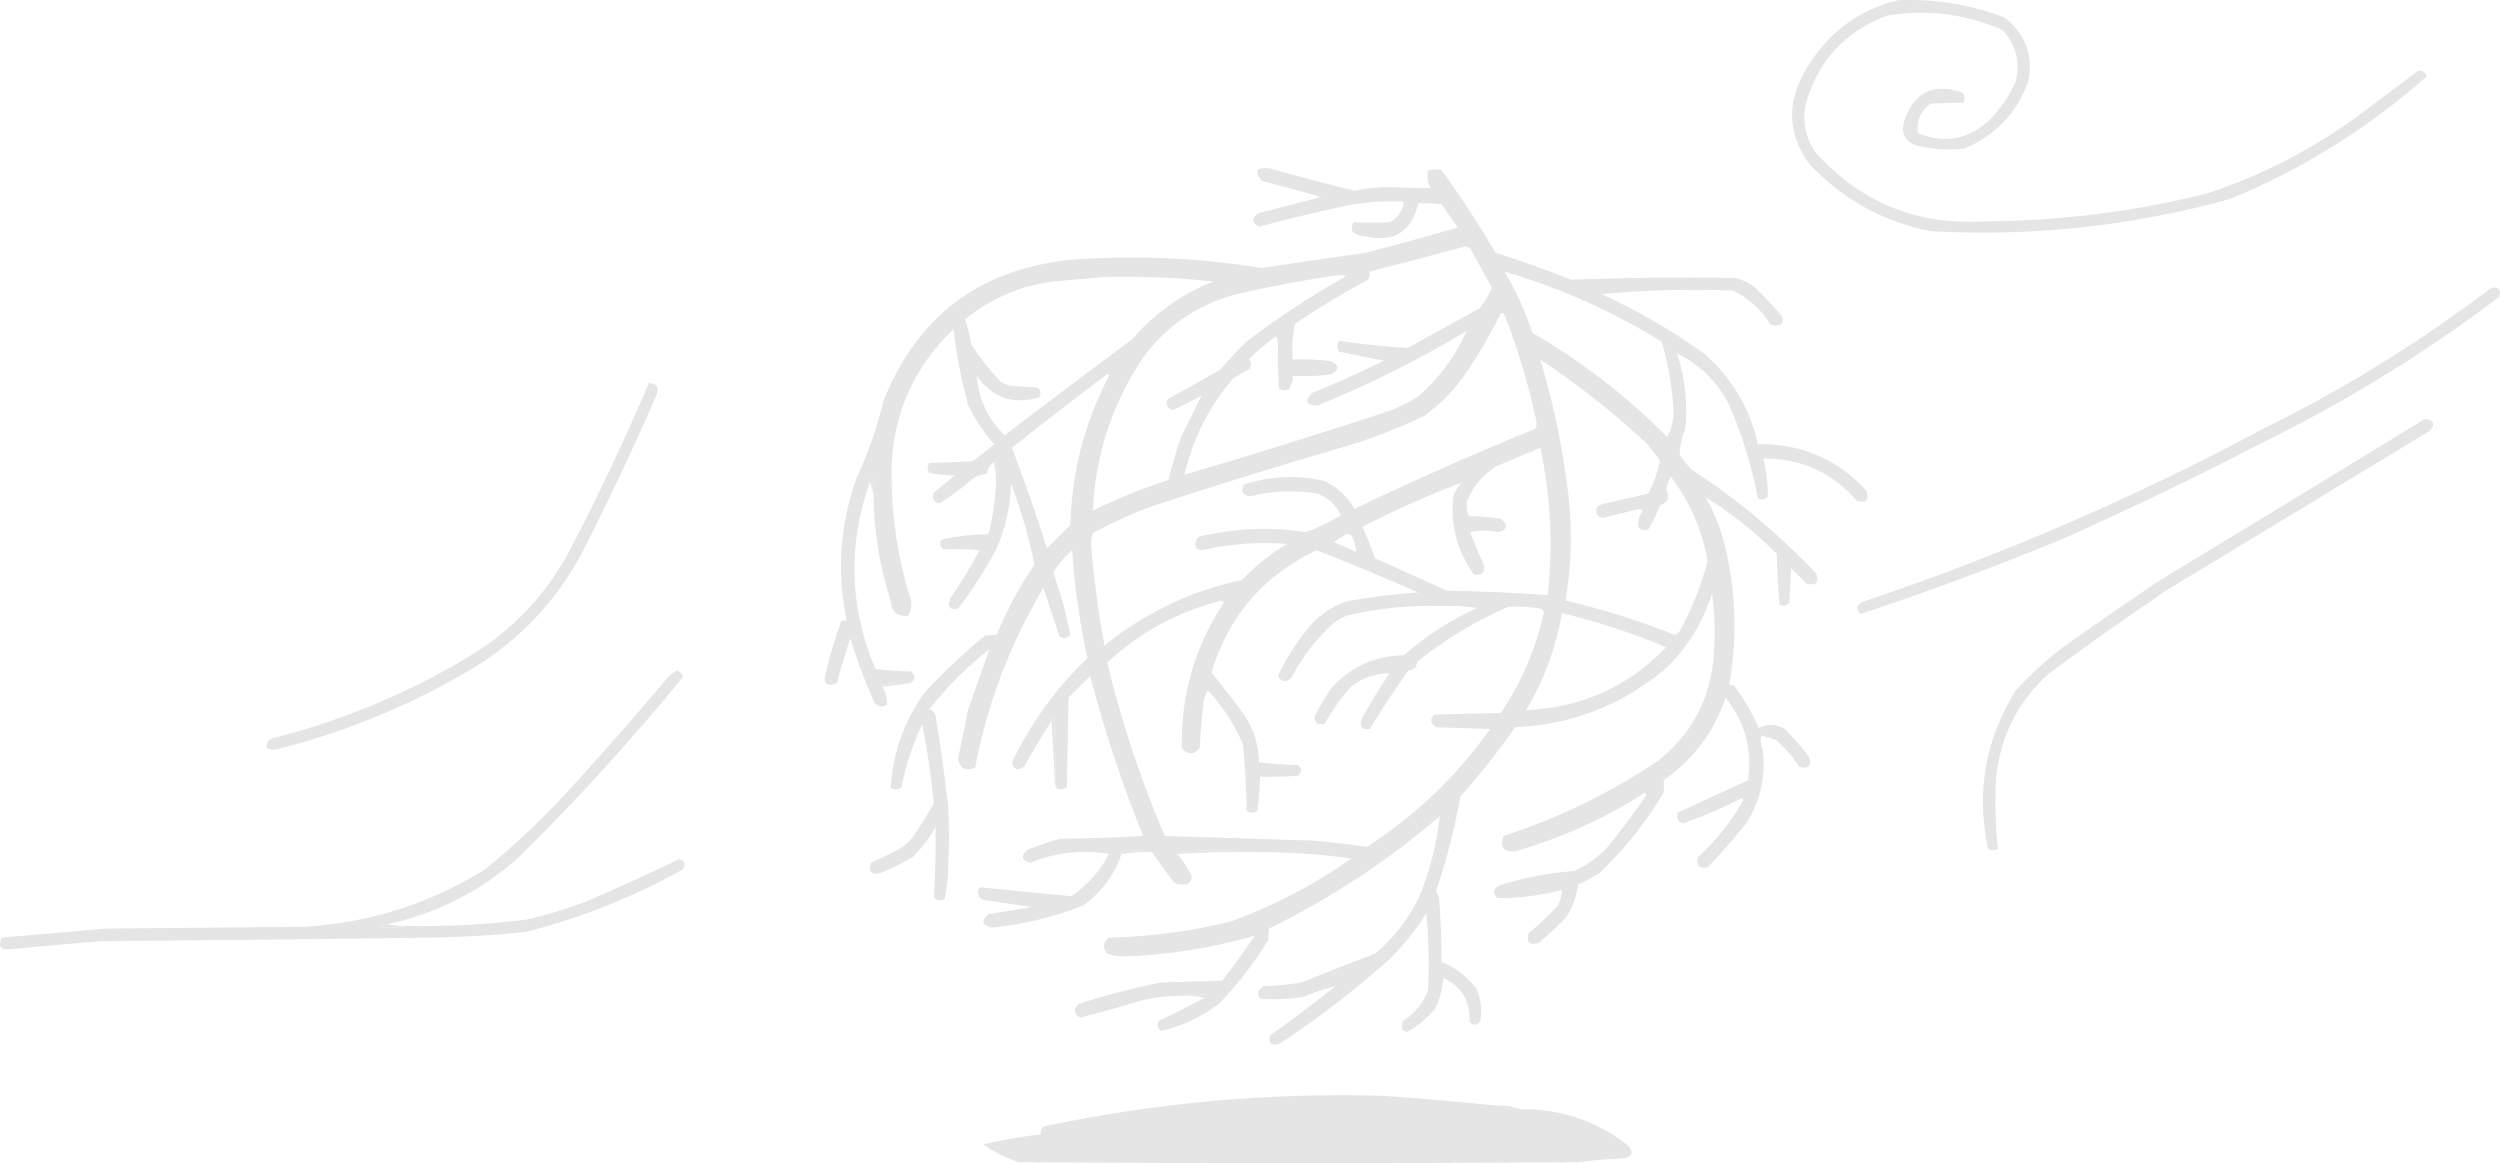 <?xml version="1.0" encoding="utf-8"?>
<svg viewBox="-477.997 184.91 422.1 196.382" xmlns="http://www.w3.org/2000/svg">
    <g transform="matrix(1, 0, 0, 1, -13.589, -70.176)">
        <path style="opacity: 1; fill: rgb(229, 229, 229);" d="M -143.937 255.122 C -137.773 254.882 -131.804 255.843 -126.032 258.005 C -122.463 260.712 -121.097 264.303 -121.935 268.778 C -123.862 274.144 -127.452 277.937 -132.708 280.158 C -135.591 280.506 -138.425 280.303 -141.205 279.551 C -142.926 278.697 -143.481 277.331 -142.874 275.454 C -141.199 270.596 -137.91 269.028 -133.011 270.75 C -132.684 271.274 -132.635 271.831 -132.86 272.42 C -134.699 272.44 -136.571 272.49 -138.474 272.571 C -140.164 273.872 -140.871 275.542 -140.598 277.579 C -135.87 279.453 -131.722 278.594 -128.156 274.999 C -126.423 273.166 -125.057 271.092 -124.059 268.778 C -123.279 265.458 -124.038 262.575 -126.335 260.129 C -132.571 257.425 -139.045 256.616 -145.757 257.701 C -152.892 260.386 -157.496 265.393 -159.565 272.723 C -160.087 275.557 -159.581 278.187 -158.048 280.613 C -150.413 289.231 -140.805 293.177 -129.218 292.449 C -116.533 292.388 -104.039 290.82 -91.739 287.745 C -82.398 284.643 -73.798 280.192 -65.944 274.392 C -62.706 271.964 -59.471 269.537 -56.233 267.109 C -55.438 266.889 -54.931 267.193 -54.715 268.019 C -64.533 276.703 -75.561 283.581 -87.794 288.655 C -104.385 293.253 -121.279 295.074 -138.474 294.118 C -146.534 292.491 -153.362 288.698 -158.958 282.738 C -162.576 277.636 -162.778 272.376 -159.565 266.957 C -155.997 260.757 -150.786 256.811 -143.937 255.122 Z"/>
        <path style="opacity: 1; fill: rgb(229, 229, 229);" d="M -261.077 423.549 C -260.838 423.463 -260.635 423.312 -260.47 423.094 C -262.245 422.846 -263.965 422.896 -265.629 423.246 C -267.679 423.267 -269.703 423.52 -271.699 424.004 C -275.111 425.053 -278.551 426.014 -282.017 426.887 C -283.109 426.325 -283.21 425.566 -282.32 424.611 C -277.74 423.112 -273.087 421.898 -268.36 420.97 C -264.921 420.869 -261.482 420.767 -258.042 420.666 C -256.104 418.222 -254.283 415.693 -252.58 413.079 C -259.69 415.117 -266.974 416.281 -274.43 416.569 C -275.478 416.593 -276.49 416.442 -277.465 416.114 C -278.283 415.121 -278.182 414.211 -277.161 413.383 C -270.177 413.247 -263.299 412.337 -256.525 410.652 C -249.269 407.985 -242.492 404.445 -236.192 400.03 C -241.427 399.307 -246.687 398.953 -251.973 398.968 C -256.577 398.565 -261.23 398.565 -265.933 398.968 C -265.895 399.152 -265.794 399.253 -265.629 399.271 C -264.63 400.42 -263.821 401.685 -263.201 403.065 C -263.296 404.07 -263.853 404.525 -264.871 404.43 C -265.488 404.475 -265.994 404.273 -266.388 403.823 C -267.618 402.242 -268.781 400.623 -269.878 398.968 C -271.652 398.568 -273.473 398.568 -275.34 398.968 C -275.303 399.152 -275.202 399.253 -275.037 399.271 C -276.261 402.778 -278.386 405.661 -281.41 407.92 C -286.43 409.921 -291.639 411.186 -297.039 411.714 C -298.637 411.266 -298.788 410.508 -297.494 409.438 C -295.066 409.033 -292.638 408.628 -290.211 408.224 C -292.939 407.837 -295.67 407.433 -298.404 407.01 C -299.331 406.53 -299.533 405.822 -299.011 404.886 C -293.855 405.416 -288.696 405.922 -283.534 406.403 C -280.817 404.561 -278.692 402.184 -277.161 399.271 C -281.776 398.506 -286.227 399.012 -290.514 400.789 C -291.992 400.244 -292.093 399.486 -290.817 398.513 C -289.038 397.785 -287.217 397.178 -285.355 396.692 C -280.698 396.641 -276.045 396.489 -271.395 396.237 C -274.955 387.429 -277.939 378.426 -280.348 369.227 C -281.562 370.441 -282.775 371.655 -283.989 372.869 C -284.09 377.927 -284.192 382.985 -284.293 388.043 C -284.817 388.369 -285.373 388.42 -285.962 388.195 C -286.19 387.991 -286.291 387.738 -286.265 387.436 C -286.215 383.692 -286.265 379.949 -286.417 376.207 C -286.635 376.372 -286.786 376.575 -286.872 376.814 C -288.463 379.285 -289.98 381.813 -291.424 384.401 C -292.477 385.34 -293.185 385.138 -293.549 383.794 C -290.368 377.171 -286.119 371.304 -280.803 366.193 C -282.116 360.195 -282.976 354.125 -283.382 347.984 C -284.677 349.075 -285.739 350.339 -286.569 351.778 C -285.343 355.218 -284.381 358.708 -283.686 362.248 C -284.212 362.886 -284.819 362.987 -285.507 362.551 C -286.417 359.82 -287.328 357.089 -288.238 354.357 C -293.874 363.779 -297.718 373.895 -299.77 384.705 C -301.376 385.348 -302.337 384.843 -302.653 383.187 C -302.077 380.46 -301.521 377.728 -300.984 374.993 C -299.758 371.517 -298.545 368.078 -297.342 364.675 C -301.136 367.659 -304.524 371.048 -307.508 374.842 C -306.952 374.993 -306.598 375.348 -306.446 375.904 C -305.628 380.947 -304.92 386.005 -304.322 391.078 C -304.12 394.618 -304.12 398.158 -304.322 401.699 C -304.351 403.453 -304.553 405.172 -304.929 406.858 C -305.617 407.294 -306.224 407.193 -306.75 406.555 C -306.494 402.618 -306.393 398.673 -306.446 394.719 C -307.478 396.561 -308.742 398.23 -310.24 399.727 C -311.976 400.797 -313.797 401.707 -315.702 402.458 C -317.27 402.913 -317.827 402.357 -317.371 400.789 C -315.799 400.079 -314.231 399.32 -312.668 398.513 C -311.819 397.969 -311.061 397.311 -310.391 396.54 C -309.102 394.669 -307.888 392.747 -306.75 390.774 C -307.149 386.296 -307.807 381.845 -308.722 377.421 C -310.338 380.802 -311.501 384.342 -312.212 388.043 C -312.819 388.447 -313.426 388.447 -314.033 388.043 C -313.641 382.122 -311.719 376.76 -308.267 371.959 C -305.062 368.55 -301.673 365.364 -298.101 362.399 C -297.385 362.336 -296.727 362.286 -296.128 362.248 C -294.394 358.07 -292.27 354.125 -289.755 350.412 C -290.691 345.781 -292.006 341.229 -293.7 336.756 C -293.813 340.556 -294.622 344.198 -296.128 347.681 C -298.038 351.25 -300.213 354.639 -302.653 357.847 C -304.044 358.131 -304.499 357.574 -304.019 356.178 C -302.197 353.548 -300.528 350.817 -299.011 347.984 C -301.028 347.795 -303.051 347.744 -305.081 347.833 C -305.724 347.37 -305.825 346.814 -305.384 346.164 C -302.788 345.605 -300.158 345.302 -297.494 345.253 C -296.835 342.664 -296.431 340.034 -296.28 337.363 C -295.881 335.892 -295.881 334.374 -296.28 332.811 C -296.464 332.848 -296.565 332.949 -296.583 333.114 C -297.273 333.575 -297.677 334.232 -297.797 335.087 C -298.541 335.175 -299.249 335.377 -299.922 335.694 C -301.779 337.352 -303.751 338.818 -305.839 340.094 C -306.77 339.82 -307.074 339.213 -306.75 338.273 C -305.587 337.312 -304.423 336.351 -303.26 335.39 C -304.687 335.338 -306.103 335.186 -307.508 334.935 C -307.893 334.367 -307.893 333.811 -307.508 333.266 C -305.081 333.165 -302.653 333.064 -300.225 332.962 C -298.956 332.074 -297.742 331.113 -296.583 330.079 C -298.348 328.06 -299.815 325.834 -300.984 323.403 C -302.105 319.212 -302.915 314.963 -303.412 310.657 C -310.379 317.315 -313.869 325.509 -313.881 335.239 C -313.871 342.38 -312.809 349.36 -310.695 356.178 C -310.39 357.238 -310.542 358.199 -311.15 359.061 C -312.926 359.211 -313.887 358.351 -314.033 356.482 C -315.914 350.659 -316.875 344.691 -316.916 338.577 C -316.866 337.56 -316.917 336.549 -317.068 335.542 C -317.383 335.768 -317.535 336.071 -317.523 336.452 C -321.305 347.056 -321.002 357.577 -316.613 368.014 C -314.597 368.266 -312.574 368.418 -310.543 368.469 C -309.711 369.261 -309.812 369.919 -310.847 370.441 C -312.478 370.342 -314.096 370.443 -315.702 370.745 C -315.665 370.929 -315.564 371.03 -315.399 371.048 C -314.868 372.003 -314.615 373.015 -314.64 374.083 C -315.427 374.533 -316.135 374.431 -316.764 373.78 C -318.34 370.215 -319.706 366.574 -320.861 362.855 C -321.666 365.365 -322.425 367.894 -323.137 370.441 C -324.912 371.095 -325.519 370.488 -324.958 368.621 C -324.261 365.675 -323.4 362.792 -322.379 359.972 C -322.091 359.825 -321.788 359.775 -321.468 359.82 C -323.159 351.66 -322.603 343.669 -319.799 335.845 C -317.85 331.644 -316.332 327.294 -315.247 322.796 C -309.59 308.544 -299.12 300.603 -283.838 298.973 C -272.962 298.132 -262.138 298.587 -251.366 300.339 C -245.507 299.43 -239.64 298.57 -233.765 297.76 C -228.589 296.405 -223.43 294.989 -218.287 293.511 C -219.198 292.196 -220.108 290.881 -221.019 289.566 C -222.33 289.414 -223.645 289.364 -224.964 289.414 C -226.034 294.173 -228.968 296.044 -233.765 295.028 C -234.594 294.965 -235.353 294.712 -236.041 294.27 C -236.266 293.681 -236.215 293.124 -235.889 292.601 C -233.871 292.693 -231.847 292.693 -229.819 292.601 C -228.371 291.878 -227.562 290.715 -227.392 289.111 C -230.762 288.975 -234.1 289.228 -237.406 289.869 C -242.243 290.914 -247.048 292.077 -251.821 293.359 C -253.133 292.707 -253.184 291.948 -251.973 291.083 C -248.437 290.175 -244.897 289.264 -241.351 288.352 C -244.673 287.395 -248.011 286.485 -251.366 285.621 C -252.698 284.011 -252.293 283.303 -250.152 283.496 C -245.366 284.832 -240.561 286.097 -235.737 287.29 C -233.639 286.841 -231.515 286.639 -229.364 286.683 C -227.184 286.794 -225.009 286.844 -222.84 286.835 C -223.414 285.949 -223.566 284.988 -223.295 283.952 C -222.566 283.617 -221.807 283.566 -221.019 283.8 C -217.757 288.298 -214.723 292.951 -211.914 297.76 C -207.601 299.108 -203.352 300.625 -199.169 302.312 C -189.969 301.965 -180.764 301.863 -171.553 302.008 C -170.325 302.268 -169.212 302.774 -168.214 303.526 C -166.535 305.103 -164.967 306.772 -163.511 308.533 C -163.134 309.567 -163.488 310.072 -164.573 310.05 C -164.876 310 -165.18 309.949 -165.483 309.899 C -167.032 307.338 -169.156 305.416 -171.856 304.133 C -179.254 303.869 -186.638 304.072 -194.01 304.739 C -187.896 307.541 -182.13 310.879 -176.712 314.754 C -172.001 318.864 -168.966 323.973 -167.607 330.079 C -160.263 329.978 -154.142 332.608 -149.247 337.97 C -148.792 339.538 -149.347 340.094 -150.916 339.639 C -155.047 334.837 -160.306 332.46 -166.697 332.507 C -166.146 334.602 -165.893 336.726 -165.938 338.88 C -166.41 339.492 -166.967 339.593 -167.607 339.184 C -168.667 333.629 -170.336 328.268 -172.615 323.1 C -174.646 319.347 -177.529 316.565 -181.264 314.754 C -179.871 318.94 -179.416 323.239 -179.898 327.652 C -180.493 329.02 -180.797 330.436 -180.808 331.9 C -180.209 332.754 -179.551 333.563 -178.836 334.328 C -171.14 339.338 -164.11 345.205 -157.745 351.93 C -157.289 353.498 -157.845 354.054 -159.414 353.599 C -160.272 352.739 -161.133 351.879 -161.993 351.019 C -162.094 352.941 -162.196 354.863 -162.297 356.785 C -162.769 357.397 -163.325 357.498 -163.966 357.089 C -164.211 354.271 -164.362 351.438 -164.421 348.591 C -168.105 344.896 -172.101 341.709 -176.408 339.032 C -174.546 342.392 -173.281 345.983 -172.615 349.805 C -171.258 356.778 -171.207 363.757 -172.463 370.745 C -172.144 370.7 -171.84 370.75 -171.553 370.897 C -169.914 373.11 -168.549 375.488 -167.456 378.028 C -166.003 377.252 -164.536 377.302 -163.055 378.18 C -161.582 379.663 -160.218 381.231 -158.958 382.884 C -158.503 384.452 -159.059 385.008 -160.628 384.553 C -161.716 382.856 -163.031 381.339 -164.573 380.001 C -165.384 379.748 -166.193 379.495 -167 379.242 C -167.215 379.93 -167.164 380.638 -166.849 381.366 C -166.199 385.968 -167.109 390.217 -169.58 394.112 C -171.642 396.681 -173.817 399.159 -176.105 401.547 C -177.47 401.8 -178.027 401.244 -177.774 399.878 C -174.675 397.035 -172.095 393.798 -170.035 390.167 C -170.136 390.066 -170.238 389.965 -170.339 389.864 C -173.543 391.488 -176.831 392.904 -180.202 394.112 C -181.132 393.839 -181.436 393.232 -181.112 392.291 C -177.179 390.477 -173.234 388.656 -169.277 386.829 C -168.531 381.596 -169.795 376.942 -173.07 372.869 C -175.002 378.695 -178.492 383.348 -183.54 386.829 C -183.426 387.518 -183.426 388.226 -183.54 388.953 C -186.51 393.925 -190.102 398.427 -194.313 402.458 C -195.478 403.193 -196.692 403.85 -197.955 404.43 C -198.224 406.401 -198.881 408.221 -199.927 409.893 C -201.404 411.471 -202.972 412.938 -204.631 414.293 C -206.199 414.748 -206.755 414.192 -206.3 412.624 C -204.59 411.218 -202.972 409.701 -201.445 408.072 C -200.975 407.219 -200.722 406.308 -200.686 405.341 C -204.269 406.292 -207.911 406.747 -211.611 406.706 C -212.428 405.908 -212.327 405.199 -211.308 404.582 C -207.148 403.262 -202.899 402.453 -198.562 402.154 C -196.435 401.141 -194.564 399.775 -192.947 398.057 C -190.706 395.311 -188.582 392.478 -186.574 389.56 C -186.366 389.308 -186.416 389.106 -186.726 388.953 C -193.517 393.309 -200.8 396.597 -208.576 398.816 C -210.587 398.993 -211.244 398.134 -210.549 396.237 C -201.313 393.212 -192.664 389.014 -184.602 383.642 C -178.754 379.081 -175.568 373.062 -175.042 365.586 C -174.775 362.131 -174.876 358.692 -175.346 355.268 C -176.917 360.287 -179.598 364.586 -183.388 368.165 C -190.687 374.19 -199.083 377.427 -208.576 377.876 C -211.43 381.946 -214.516 385.84 -217.832 389.56 C -218.794 394.974 -220.16 400.285 -221.929 405.493 C -221.89 405.814 -221.738 406.067 -221.474 406.251 C -221.173 409.988 -221.021 413.731 -221.019 417.48 C -218.678 418.447 -216.705 419.965 -215.101 422.032 C -214.374 423.785 -214.172 425.606 -214.494 427.494 C -215.101 428.304 -215.708 428.304 -216.315 427.494 C -216.15 424.081 -217.617 421.653 -220.715 420.211 C -220.854 422.019 -221.309 423.739 -222.081 425.37 C -223.435 426.98 -225.003 428.295 -226.785 429.315 C -227.071 429.282 -227.323 429.181 -227.543 429.012 C -227.746 428.506 -227.746 428 -227.543 427.494 C -225.564 426.224 -224.147 424.505 -223.295 422.335 C -223.061 417.978 -223.162 413.628 -223.598 409.286 C -225.428 412.231 -227.603 414.911 -230.123 417.328 C -235.864 422.422 -241.934 427.076 -248.331 431.288 C -249.727 431.768 -250.284 431.313 -250 429.922 C -246.227 427.251 -242.534 424.469 -238.924 421.577 C -240.756 422.052 -242.576 422.659 -244.386 423.397 C -246.804 423.781 -249.232 423.882 -251.669 423.701 C -252.191 422.764 -251.989 422.056 -251.063 421.577 C -248.919 421.528 -246.795 421.326 -244.69 420.97 C -240.558 419.289 -236.41 417.671 -232.247 416.114 C -229.072 413.449 -226.594 410.263 -224.812 406.555 C -222.974 402.116 -221.811 397.564 -221.322 392.898 C -230.101 400.428 -239.71 406.75 -250.152 411.865 C -250.19 412.465 -250.241 413.122 -250.304 413.838 C -252.682 417.731 -255.464 421.322 -258.649 424.611 C -261.603 426.797 -264.84 428.315 -268.36 429.163 C -268.914 428.719 -269.066 428.162 -268.816 427.494 C -266.192 426.266 -263.613 424.951 -261.077 423.549 Z M -278.072 301.856 C -280.86 302.089 -283.692 302.342 -286.569 302.615 C -292.146 303.331 -297.103 305.456 -301.439 308.988 C -300.996 310.423 -300.642 311.89 -300.377 313.388 C -298.89 315.601 -297.221 317.675 -295.37 319.61 C -294.888 319.871 -294.382 320.074 -293.852 320.217 C -292.335 320.318 -290.817 320.419 -289.3 320.52 C -288.657 320.982 -288.556 321.539 -288.997 322.189 C -293.409 323.455 -296.899 322.241 -299.466 318.547 C -299.215 322.49 -297.647 325.828 -294.763 328.562 C -287.623 323.092 -280.441 317.68 -273.216 312.326 C -269.443 307.964 -264.891 304.727 -259.56 302.615 C -265.712 301.956 -271.883 301.703 -278.072 301.856 Z M -293.549 330.686 C -291.425 336.298 -289.453 341.962 -287.631 347.681 C -286.316 346.366 -285.001 345.051 -283.686 343.736 C -283.466 334.831 -281.291 326.435 -277.161 318.547 C -277.199 318.363 -277.3 318.262 -277.465 318.244 C -282.86 322.312 -288.221 326.459 -293.549 330.686 Z M -255.615 304.739 C -262.025 306.451 -267.234 309.941 -271.243 315.209 C -276.591 323.109 -279.474 331.809 -279.892 341.308 C -275.781 339.253 -271.533 337.533 -267.147 336.149 C -266.522 333.587 -265.764 331.058 -264.871 328.562 C -263.731 326.283 -262.618 324.058 -261.532 321.886 C -263.122 322.782 -264.74 323.591 -266.388 324.313 C -267.319 324.04 -267.622 323.433 -267.298 322.493 C -264.29 320.862 -261.306 319.193 -258.346 317.485 C -256.94 315.775 -255.422 314.157 -253.794 312.63 C -248.535 308.628 -242.972 304.986 -237.103 301.705 C -237.599 301.555 -238.105 301.504 -238.62 301.553 C -244.285 302.392 -249.95 303.454 -255.615 304.739 Z M -253.49 315.664 C -253.164 316.188 -253.113 316.745 -253.339 317.334 C -254.324 317.852 -255.285 318.408 -256.222 319.003 C -260.278 323.728 -263.01 329.14 -264.415 335.239 C -252.833 331.837 -241.301 328.246 -229.819 324.465 C -228.116 323.816 -226.498 323.007 -224.964 322.037 C -221.343 318.846 -218.612 315.154 -216.77 310.961 C -224.62 315.695 -233.016 319.893 -241.958 323.555 C -243.908 323.543 -244.212 322.835 -242.869 321.43 C -238.751 319.776 -234.704 317.955 -230.73 315.968 C -233.272 315.518 -235.801 315.012 -238.317 314.451 C -238.721 313.844 -238.721 313.237 -238.317 312.63 C -234.496 313.204 -230.652 313.609 -226.785 313.844 C -222.738 311.618 -218.692 309.393 -214.646 307.167 C -213.747 306.13 -213.039 304.967 -212.521 303.677 C -213.685 301.553 -214.848 299.429 -216.011 297.304 C -216.255 296.909 -216.61 296.706 -217.074 296.697 C -222.427 298.162 -227.789 299.579 -233.158 300.946 C -233.093 301.445 -233.194 301.9 -233.461 302.312 C -237.684 304.599 -241.781 307.078 -245.752 309.747 C -246.121 311.447 -246.273 313.166 -246.207 314.906 C -246.207 315.209 -246.207 315.513 -246.207 315.816 C -243.925 315.718 -241.7 315.819 -239.531 316.12 C -238.317 316.828 -238.317 317.536 -239.531 318.244 C -241.7 318.545 -243.925 318.646 -246.207 318.547 C -246.121 319.129 -246.222 319.634 -246.51 320.065 C -246.484 320.367 -246.586 320.62 -246.814 320.824 C -247.403 321.049 -247.959 320.998 -248.483 320.672 C -248.635 318.348 -248.685 316.021 -248.635 313.692 C -248.545 313.014 -248.647 312.407 -248.938 311.871 C -250.558 312.988 -252.076 314.253 -253.49 315.664 Z M -216.618 317.637 C -218.583 320.704 -221.061 323.284 -224.053 325.376 C -228.081 327.292 -232.229 328.91 -236.496 330.231 C -247.683 333.483 -258.81 336.922 -269.878 340.549 C -273.334 341.822 -276.672 343.34 -279.892 345.101 C -280.084 345.68 -280.185 346.287 -280.196 346.922 C -279.748 352.684 -278.989 358.4 -277.92 364.068 C -271.087 358.554 -263.349 354.862 -254.704 352.992 C -252.438 350.622 -249.909 348.6 -247.117 346.922 C -251.929 346.531 -256.684 346.886 -261.381 347.984 C -261.767 347.963 -262.12 347.862 -262.443 347.681 C -262.715 346.915 -262.563 346.257 -261.988 345.708 C -256.017 344.252 -249.998 343.999 -243.931 344.95 C -241.86 344.192 -239.887 343.231 -238.013 342.067 C -238.848 340.321 -240.163 339.107 -241.958 338.425 C -245.78 337.779 -249.573 337.931 -253.339 338.88 C -254.606 338.714 -254.961 338.057 -254.401 336.908 C -249.897 335.435 -245.345 335.232 -240.744 336.301 C -238.586 337.347 -236.916 338.915 -235.737 341.004 C -225.702 336.21 -215.536 331.708 -205.238 327.5 C -204.912 326.976 -204.861 326.42 -205.086 325.831 C -206.387 319.817 -208.157 313.95 -210.397 308.229 C -210.536 307.987 -210.738 307.886 -211.004 307.926 C -212.642 311.304 -214.513 314.54 -216.618 317.637 Z M -237.103 359.061 C -237.86 359.389 -238.569 359.794 -239.227 360.275 C -242.185 362.927 -244.562 366.013 -246.359 369.531 C -247.253 370.382 -248.012 370.281 -248.635 369.227 C -247.376 366.507 -245.808 363.978 -243.931 361.641 C -242.16 359.259 -239.883 357.59 -237.103 356.633 C -233.089 355.888 -229.043 355.382 -224.964 355.116 C -230.627 352.613 -236.343 350.236 -242.11 347.984 C -251.06 352.212 -256.978 359.091 -259.863 368.621 C -257.934 371.005 -256.062 373.433 -254.249 375.904 C -252.706 378.308 -251.897 380.938 -251.821 383.794 C -249.67 384.042 -247.496 384.193 -245.297 384.249 C -244.528 384.831 -244.528 385.438 -245.297 386.07 C -247.418 386.222 -249.543 386.272 -251.669 386.222 C -251.701 388.152 -251.852 390.074 -252.125 391.988 C -252.732 392.393 -253.339 392.393 -253.945 391.988 C -253.97 388.228 -254.173 384.485 -254.552 380.759 C -255.992 377.373 -257.965 374.338 -260.47 371.655 C -260.947 372.378 -261.2 373.188 -261.229 374.083 C -261.532 376.502 -261.734 378.93 -261.836 381.366 C -262.847 382.58 -263.859 382.58 -264.871 381.366 C -265.047 372.436 -262.669 364.243 -257.739 356.785 C -257.891 356.684 -258.042 356.583 -258.194 356.482 C -265.563 358.368 -271.987 361.858 -277.465 366.951 C -275.045 376.992 -271.808 386.753 -267.754 396.237 C -259.559 396.474 -251.365 396.726 -243.172 396.995 C -239.975 397.261 -236.789 397.615 -233.613 398.057 C -225.422 392.801 -218.492 386.175 -212.825 378.18 C -215.86 378.079 -218.894 377.978 -221.929 377.876 C -222.948 377.259 -223.05 376.551 -222.233 375.752 C -218.49 375.651 -214.747 375.55 -211.004 375.449 C -207.505 370.268 -205.077 364.603 -203.721 358.454 C -203.844 358.167 -204.046 357.965 -204.328 357.847 C -206.143 357.544 -207.964 357.443 -209.79 357.544 C -215.327 359.981 -220.436 363.066 -225.116 366.8 C -225.217 367.71 -225.722 368.216 -226.633 368.317 C -228.925 371.538 -231.1 374.825 -233.158 378.18 C -234.421 378.346 -234.876 377.79 -234.523 376.511 C -233.07 373.855 -231.502 371.276 -229.819 368.772 C -232.159 368.797 -234.283 369.505 -236.192 370.897 C -237.945 372.852 -239.463 374.976 -240.744 377.27 C -241.96 377.569 -242.516 377.114 -242.414 375.904 C -241.58 374.336 -240.669 372.819 -239.682 371.352 C -236.444 367.673 -232.347 365.802 -227.392 365.738 C -223.64 362.445 -219.492 359.765 -214.949 357.696 C -217.017 357.395 -219.141 357.293 -221.322 357.392 C -226.657 357.25 -231.918 357.806 -237.103 359.061 Z M -211.004 342.674 C -209.709 343.744 -209.861 344.502 -211.459 344.95 C -213.029 344.584 -214.597 344.584 -216.163 344.95 C -215.488 346.805 -214.729 348.626 -213.887 350.412 C -213.634 351.778 -214.191 352.334 -215.556 352.081 C -218.387 348.139 -219.55 343.739 -219.046 338.88 C -218.705 338.046 -218.25 337.287 -217.68 336.604 C -223.363 338.735 -228.926 341.214 -234.371 344.039 C -233.573 345.778 -232.865 347.549 -232.247 349.35 C -228.201 351.171 -224.154 352.992 -220.108 354.813 C -214.434 354.903 -208.77 355.156 -203.114 355.571 C -202.174 347.203 -202.578 338.908 -204.328 330.686 C -206.856 331.749 -209.386 332.811 -211.914 333.873 C -214.16 335.357 -215.779 337.33 -216.77 339.791 C -216.863 340.666 -216.762 341.475 -216.467 342.218 C -214.639 342.27 -212.818 342.421 -211.004 342.674 Z M -239.227 346.619 C -237.94 347.136 -236.676 347.692 -235.434 348.288 C -235.491 347.352 -235.744 346.441 -236.192 345.557 C -236.443 345.288 -236.746 345.187 -237.103 345.253 C -237.791 345.701 -238.499 346.156 -239.227 346.619 Z M -199.927 336.149 C -198.89 342.944 -198.941 349.722 -200.079 356.482 C -193.82 357.944 -187.7 359.866 -181.719 362.248 C -181.336 362.169 -181.033 361.967 -180.808 361.641 C -178.732 357.887 -177.164 353.942 -176.105 349.805 C -177.026 344.526 -179.1 339.771 -182.326 335.542 C -182.669 336.217 -182.922 336.925 -183.085 337.666 C -182.412 339.042 -182.766 339.952 -184.147 340.398 C -184.691 341.831 -185.348 343.197 -186.119 344.494 C -186.787 344.745 -187.343 344.593 -187.788 344.039 C -187.904 343.047 -187.651 342.137 -187.03 341.308 C -187.232 341.207 -187.434 341.106 -187.637 341.004 C -189.66 341.51 -191.683 342.016 -193.706 342.522 C -194.17 342.513 -194.524 342.311 -194.768 341.915 C -195.082 341.09 -194.829 340.534 -194.01 340.246 C -191.381 339.639 -188.751 339.032 -186.119 338.425 C -185.152 336.636 -184.495 334.764 -184.147 332.811 C -184.855 331.9 -185.563 330.99 -186.271 330.079 C -191.903 324.798 -197.922 320.043 -204.328 315.816 C -202.339 322.471 -200.872 329.249 -199.927 336.149 Z M -205.693 311.264 C -197.35 316.1 -189.763 321.967 -182.933 328.866 C -182.146 327.41 -181.791 325.842 -181.871 324.162 C -182.098 320.295 -182.755 316.502 -183.843 312.782 C -192.257 307.583 -201.108 303.638 -210.397 300.946 C -208.459 304.167 -206.89 307.607 -205.693 311.264 Z M -206.755 374.993 C -197.458 374.593 -189.567 371.053 -183.085 364.372 C -188.792 361.964 -194.659 360.042 -200.686 358.606 C -201.689 364.447 -203.712 369.909 -206.755 374.993 Z"/>
        <path style="opacity: 1; fill: rgb(229, 229, 229);" d="M -43.79 303.677 C -42.522 303.478 -42.067 303.983 -42.425 305.195 C -54.992 314.695 -68.393 322.939 -82.635 329.928 C -93.615 335.62 -104.743 340.981 -116.017 346.012 C -127.324 350.69 -138.756 354.939 -150.309 358.758 C -151.171 357.799 -150.968 357.091 -149.702 356.633 C -126.444 348.812 -103.987 339.101 -82.331 327.5 C -68.651 320.768 -55.805 312.828 -43.79 303.677 Z"/>
        <path style="opacity: 1; fill: rgb(229, 229, 229);" d="M -248.938 311.871 C -248.92 311.706 -248.819 311.605 -248.635 311.568 C -248.241 312.318 -248.241 313.026 -248.635 313.692 C -248.545 313.014 -248.647 312.407 -248.938 311.871 Z"/>
        <path style="opacity: 1; fill: rgb(229, 229, 229);" d="M -246.207 314.906 C -246.207 315.209 -246.207 315.513 -246.207 315.816 C -243.925 315.718 -241.7 315.819 -239.531 316.12 C -241.857 316.12 -244.184 316.12 -246.51 316.12 C -246.592 315.634 -246.49 315.23 -246.207 314.906 Z"/>
        <path style="opacity: 1; fill: rgb(229, 229, 229);" d="M -239.531 318.244 C -241.7 318.545 -243.925 318.646 -246.207 318.547 C -246.121 319.129 -246.222 319.634 -246.51 320.065 C -246.51 319.458 -246.51 318.851 -246.51 318.244 C -244.184 318.244 -241.857 318.244 -239.531 318.244 Z"/>
        <path style="opacity: 1; fill: rgb(229, 229, 229);" d="M -354.85 319.761 C -353.64 319.808 -353.185 320.414 -353.485 321.582 C -357.438 330.704 -361.687 339.707 -366.231 348.591 C -370.47 356.473 -376.387 362.795 -383.984 367.558 C -394.397 373.864 -405.524 378.517 -417.366 381.518 C -418.054 381.748 -418.712 381.698 -419.338 381.366 C -419.509 380.517 -419.154 379.961 -418.276 379.697 C -406.424 376.693 -395.297 372.04 -384.894 365.738 C -377.819 361.393 -372.305 355.577 -368.355 348.288 C -363.473 338.949 -358.971 329.441 -354.85 319.761 Z"/>
        <path style="opacity: 1; fill: rgb(229, 229, 229);" d="M -55.019 325.831 C -53.505 325.982 -53.201 326.639 -54.108 327.803 C -68.979 336.807 -83.849 345.809 -98.719 354.813 C -105.377 359.348 -111.953 364.001 -118.445 368.772 C -123.719 373.506 -126.705 379.424 -127.397 386.525 C -127.598 390.489 -127.497 394.434 -127.094 398.361 C -127.643 398.743 -128.201 398.743 -128.763 398.361 C -130.775 388.808 -129.206 379.906 -124.059 371.655 C -121.677 369.072 -119.097 366.695 -116.32 364.524 C -110.809 360.605 -105.247 356.761 -99.629 352.992 C -84.708 343.979 -69.837 334.926 -55.019 325.831 Z"/>
        <path style="opacity: 1; fill: rgb(229, 229, 229);" d="M -296.583 333.114 C -296.565 332.949 -296.464 332.848 -296.28 332.811 C -295.881 334.374 -295.881 335.892 -296.28 337.363 C -296.183 335.887 -296.284 334.471 -296.583 333.114 Z"/>
        <path style="opacity: 1; fill: rgb(229, 229, 229);" d="M -316.916 338.577 C -317.119 337.869 -317.321 337.16 -317.523 336.452 C -317.535 336.071 -317.383 335.768 -317.068 335.542 C -316.917 336.549 -316.866 337.56 -316.916 338.577 Z"/>
        <path style="opacity: 1; fill: rgb(229, 229, 229);" d="M -216.77 339.791 C -216.863 340.666 -216.762 341.475 -216.467 342.218 C -216.485 342.383 -216.586 342.484 -216.77 342.522 C -217.165 341.567 -217.165 340.657 -216.77 339.791 Z"/>
        <path style="opacity: 1; fill: rgb(229, 229, 229);" d="M -221.322 357.392 C -219.049 357.041 -216.723 356.991 -214.342 357.24 C -214.507 357.458 -214.71 357.61 -214.949 357.696 C -217.017 357.395 -219.141 357.293 -221.322 357.392 Z"/>
        <path style="opacity: 1; fill: rgb(229, 229, 229);" d="M -398.854 411.107 C -399.363 411.226 -399.869 411.377 -400.371 411.562 C -398.697 411.81 -397.079 411.76 -395.516 411.41 C -388.812 411.536 -382.135 411.183 -375.486 410.348 C -372.075 409.571 -368.737 408.56 -365.472 407.313 C -360.186 405.049 -354.976 402.671 -349.843 400.182 C -348.799 400.35 -348.547 400.907 -349.084 401.851 C -357.516 406.572 -366.418 410.113 -375.79 412.472 C -380.835 412.977 -385.893 413.281 -390.964 413.383 C -409.778 413.651 -428.594 413.853 -447.41 413.99 C -452.522 414.417 -457.631 414.872 -462.735 415.355 C -464.327 415.493 -464.782 414.835 -464.101 413.383 C -458.231 412.892 -452.364 412.387 -446.499 411.865 C -435.271 411.764 -424.042 411.663 -412.814 411.562 C -401.857 410.848 -391.741 407.611 -382.466 401.851 C -376.872 397.269 -371.663 392.262 -366.837 386.829 C -361.768 381.254 -356.811 375.589 -351.967 369.834 C -351.446 369.21 -350.839 368.704 -350.146 368.317 C -349.59 368.469 -349.236 368.823 -349.084 369.379 C -357.725 379.946 -366.931 390.061 -376.7 399.727 C -383.07 405.441 -390.455 409.234 -398.854 411.107 Z"/>
        <path style="opacity: 1; fill: rgb(229, 229, 229);" d="M -310.847 370.441 C -312.364 370.644 -313.881 370.846 -315.399 371.048 C -315.564 371.03 -315.665 370.929 -315.702 370.745 C -314.096 370.443 -312.478 370.342 -310.847 370.441 Z"/>
        <path style="opacity: 1; fill: rgb(229, 229, 229);" d="M -286.265 387.436 C -286.468 383.895 -286.67 380.355 -286.872 376.814 C -286.786 376.575 -286.635 376.372 -286.417 376.207 C -286.265 379.949 -286.215 383.692 -286.265 387.436 Z"/>
        <path style="opacity: 1; fill: rgb(229, 229, 229);" d="M -269.878 398.968 C -271.656 398.87 -273.375 398.971 -275.037 399.271 C -275.202 399.253 -275.303 399.152 -275.34 398.968 C -273.473 398.568 -271.652 398.568 -269.878 398.968 Z"/>
        <path style="opacity: 1; fill: rgb(229, 229, 229);" d="M -251.973 398.968 C -256.578 398.868 -261.131 398.969 -265.629 399.271 C -265.794 399.253 -265.895 399.152 -265.933 398.968 C -261.23 398.565 -256.577 398.565 -251.973 398.968 Z"/>
        <path style="opacity: 1; fill: rgb(229, 229, 229);" d="M -398.854 411.107 C -397.803 411.405 -396.69 411.506 -395.516 411.41 C -397.079 411.76 -398.697 411.81 -400.371 411.562 C -399.869 411.377 -399.363 411.226 -398.854 411.107 Z"/>
        <path style="opacity: 1; fill: rgb(229, 229, 229);" d="M -265.629 423.246 C -263.965 422.896 -262.245 422.846 -260.47 423.094 C -260.635 423.312 -260.838 423.463 -261.077 423.549 C -262.535 423.25 -264.053 423.148 -265.629 423.246 Z"/>
        <path style="opacity: 1; fill: rgb(229, 229, 229);" d="M -211.914 441.758 C -210.56 442.105 -209.144 442.307 -207.666 442.365 C -200.977 442.311 -195.009 444.283 -189.761 448.282 C -188.41 449.633 -188.713 450.442 -190.671 450.71 C -193.112 450.778 -195.54 450.98 -197.955 451.317 C -229.415 451.519 -260.875 451.519 -292.335 451.317 C -294.527 450.625 -296.55 449.614 -298.404 448.282 C -295.218 447.555 -291.981 446.998 -288.693 446.613 C -288.776 446.021 -288.574 445.566 -288.086 445.248 C -269.276 441.283 -250.258 439.563 -231.033 440.088 C -224.643 440.528 -218.27 441.084 -211.914 441.758 Z"/>
        <path style="opacity: 1; fill: rgb(229, 229, 229);" d="M -211.914 441.758 C -210.417 441.675 -209.001 441.878 -207.666 442.365 C -209.144 442.307 -210.56 442.105 -211.914 441.758 Z"/>
    </g>
</svg>
